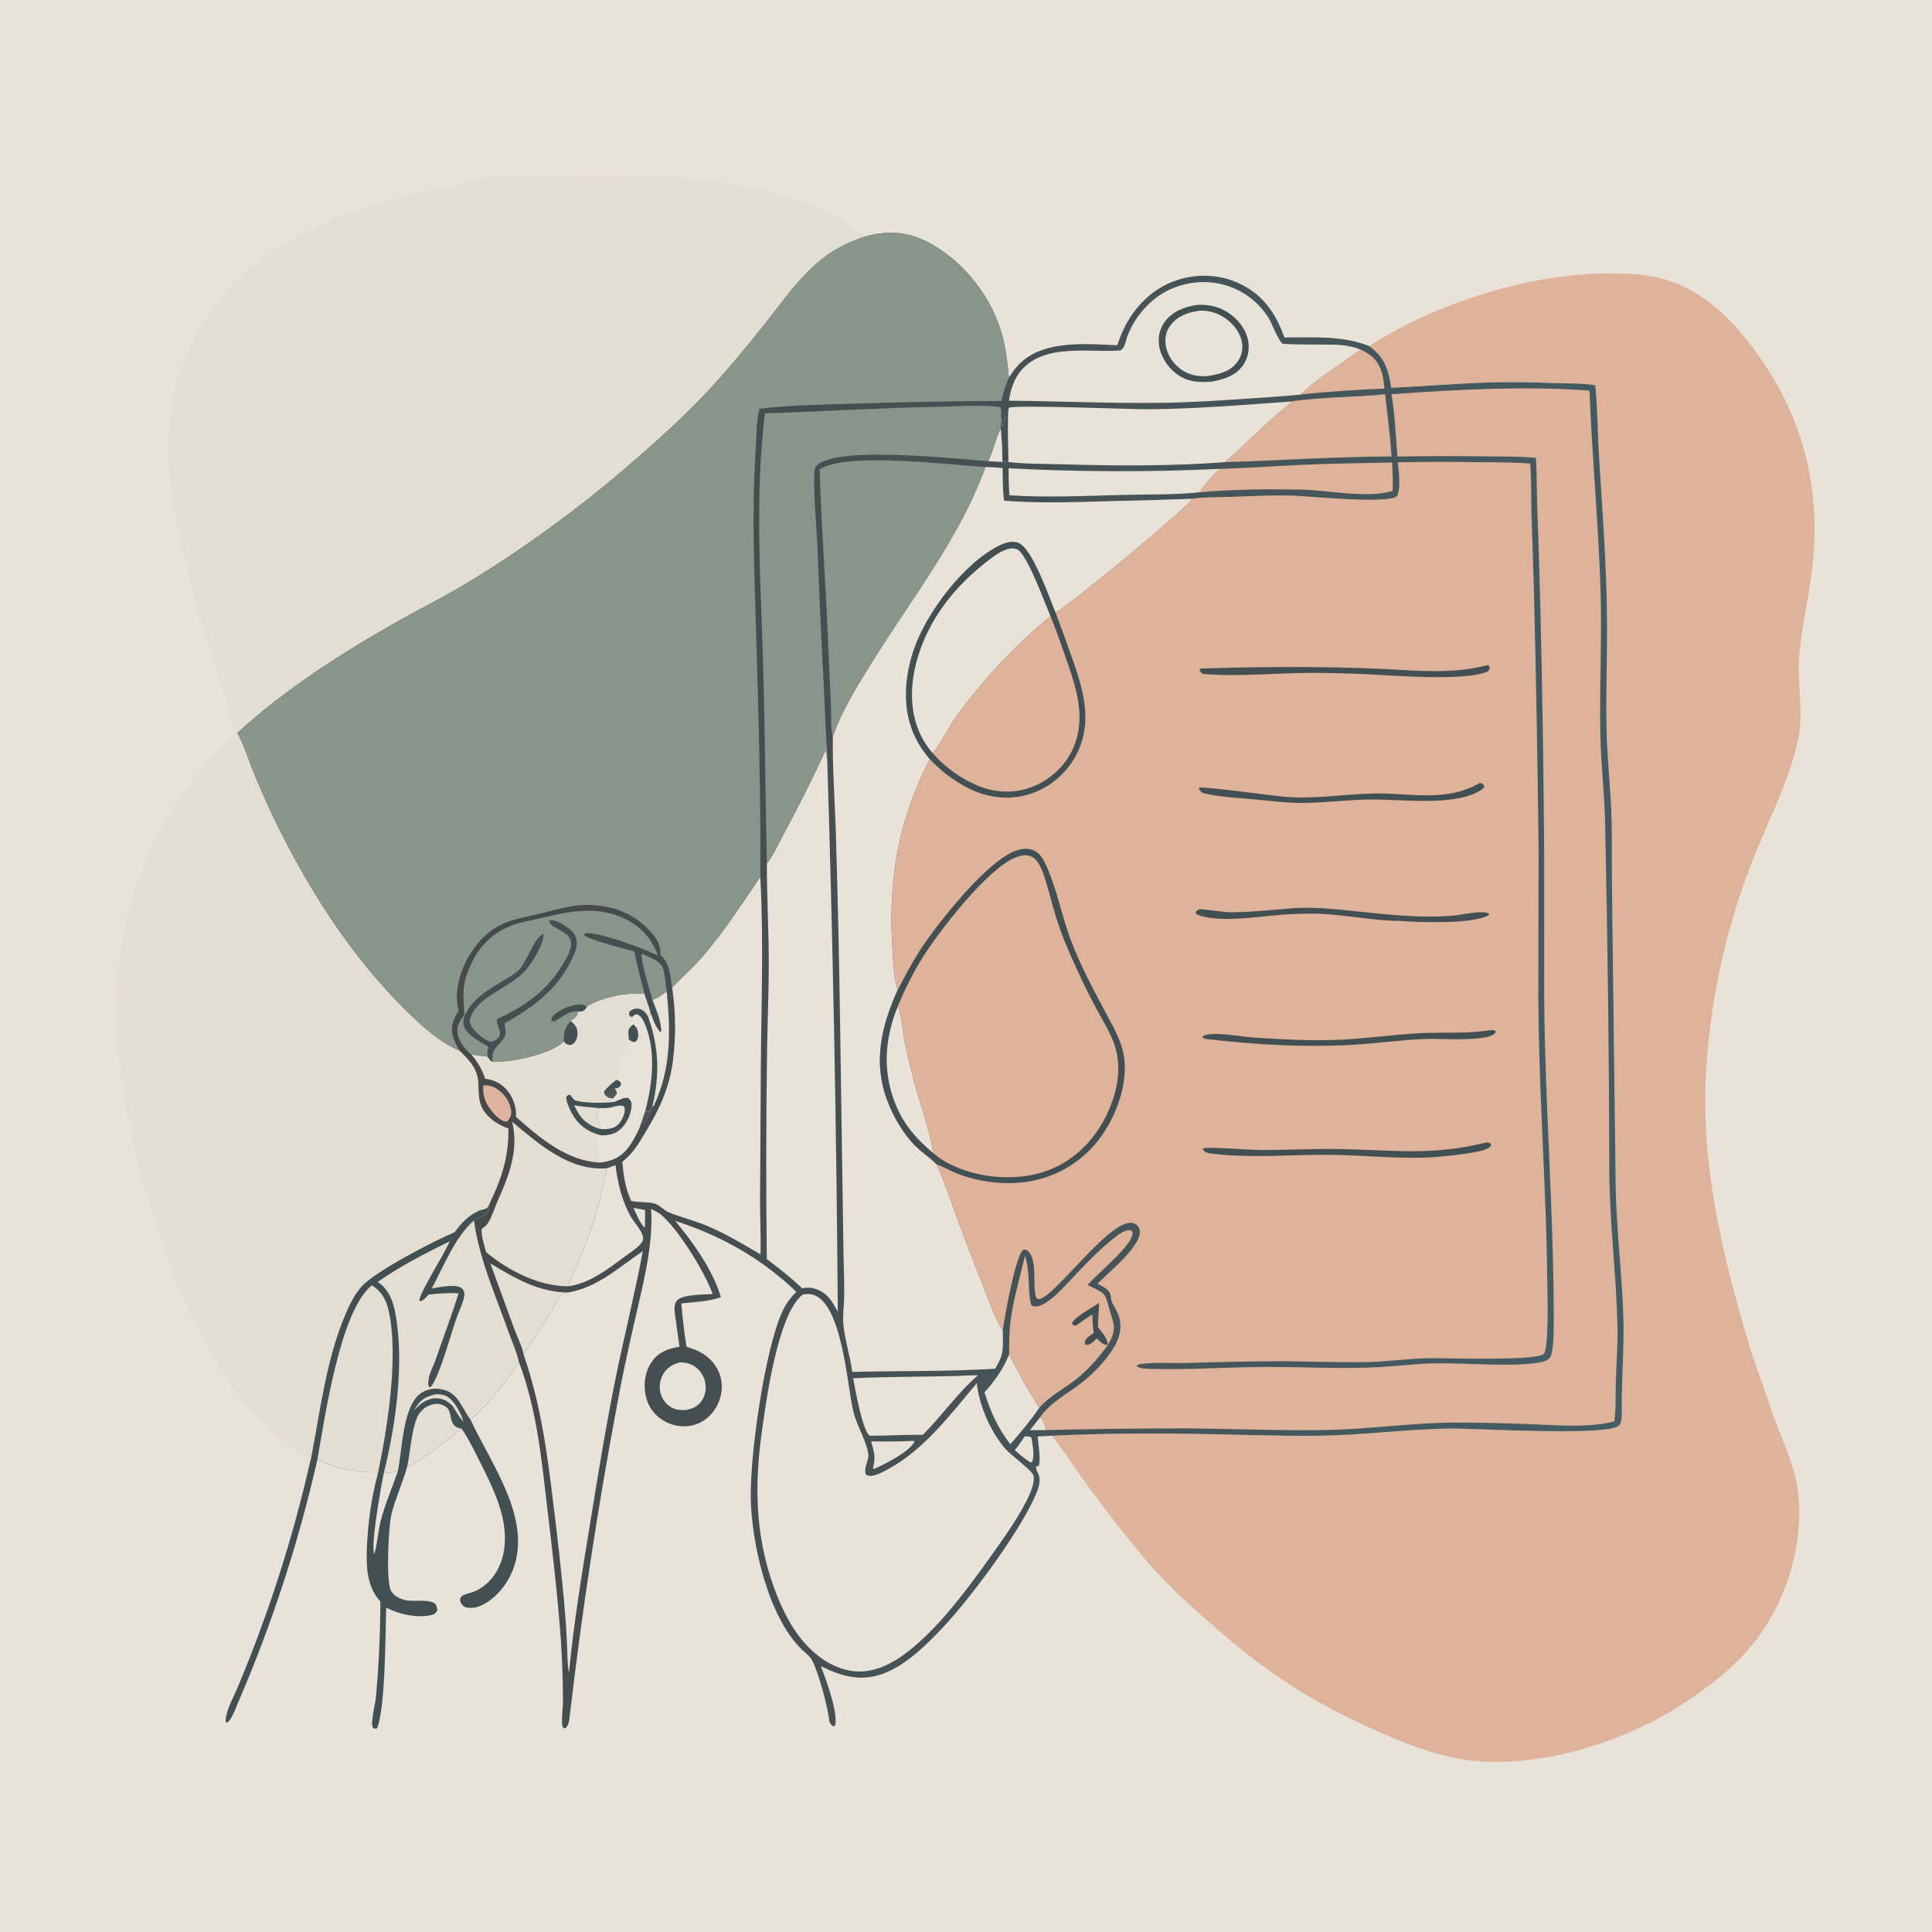 <?xml version="1.0" encoding="utf-8" ?>
<svg xmlns="http://www.w3.org/2000/svg" xmlns:xlink="http://www.w3.org/1999/xlink" width="1024" height="1024">
	<path fill="#E9E2D8" d="M0 0L1024 0L1024 1024L0 1024L0 0Z"/>
	<path fill="#424F53" d="M259.317 638.254C259.664 639.773 259.003 641.593 258.121 642.897C257.243 644.193 255.401 644.89 254.053 645.56C253.163 646.002 252.195 646.626 251.237 646.886C254.01 667.138 262.582 686.289 269.395 705.473C271.292 710.814 273.995 716.721 275.155 722.213L274.61 722.857C272.726 725.118 271.196 727.736 269.434 730.103C263.587 737.957 257.073 746.271 249.357 752.333C260.012 775.658 282.127 804.625 271.985 831.659C269.035 839.525 262.636 847.69 254.765 851.059C251.879 852.294 249.213 852.577 246.205 851.695C244.943 850.665 243.955 849.606 243.87 847.886C243.834 847.15 244.15 846.587 244.703 846.09C246.174 844.768 248.978 844.471 250.829 843.748C259.475 840.371 264.955 832.301 266.811 823.454C270.358 806.552 261.741 789.398 254.343 774.758C251.422 768.978 248.5 762.785 244.811 757.446C244.779 757.399 244.739 757.357 244.704 757.313C235.496 764.149 225.982 772.511 215.724 777.657C213.354 786.191 209.436 794.403 207.404 802.942C205.899 809.267 204.454 838.474 207.287 843.238C208.912 845.972 211.783 847.34 214.775 848.074C219.428 849.215 227.055 847.244 230.739 850.084C231.469 851.405 231.733 852.037 231.743 853.601C230.962 855.011 230.312 855.595 228.714 855.999C221.323 857.87 211.264 855.528 204.684 852.084C204.268 865.677 204.296 905.637 199.798 916.118C198.592 916.346 198.645 916.282 197.588 915.631C196.33 912.894 198.861 903.395 199.199 899.891C200.823 883.047 201.528 865.756 201.608 848.835C194.482 841.136 194.044 830.378 194.447 820.462C194.991 807.082 196.908 793.372 200.413 780.437C188.463 779.953 179.018 779.029 168.234 773.534Q164.469 790.142 159.937 806.558Q155.405 822.974 150.117 839.162Q144.829 855.35 138.796 871.275Q132.762 887.201 125.997 902.829C124.84 905.533 122.664 912.141 119.932 913.235C119.307 912.183 119.691 910.574 119.93 909.439C121.034 904.206 123.936 899.172 125.995 894.251C129.739 885.303 133.391 876.198 136.761 867.104Q145.363 844.118 152.374 820.597Q159.384 797.076 164.769 773.131C169.461 748.75 172.775 721.59 182.205 698.629C184.551 692.918 187.394 686.447 191.599 681.83C199.074 673.621 229.81 657.697 240.934 653.03C244.384 648.234 248.371 644.089 253.857 641.643C255.014 641.127 257.236 640.873 258.165 640.149C258.527 639.867 259.048 638.696 259.317 638.254Z"/>
	<path fill="#E4DDD2" d="M230.711 739.045C232.848 738.939 234.974 739.068 236.892 740.131C240.797 742.295 244.546 749.335 245.612 753.536C243.387 751.024 241.715 748.106 239.952 745.264C237.679 742.855 234.893 741.26 231.52 741.109C228.202 740.961 224.642 742.61 222.237 744.801L219.351 747.456C222.784 742.154 224.556 740.581 230.711 739.045Z"/>
	<path fill="#E9E2D8" d="M203.442 780.709Q207.113 780.304 210.8 780.085C207.748 788.791 204.028 797.362 201.734 806.299C200.43 811.379 199.794 819.625 198.365 823.658C196.307 819.142 202.023 787.453 203.442 780.709Z"/>
	<path fill="#E4DDD2" d="M215.724 777.657C217.552 769.36 217.903 759.825 220.796 751.912C221.957 748.736 224.559 746.115 227.685 744.853C229.885 743.964 232.424 743.718 234.639 744.689C239.648 746.884 237.998 750.327 239.858 754.147C240.836 756.155 242.075 756.497 244.094 757.129C244.296 757.192 244.5 757.251 244.704 757.313C235.496 764.149 225.982 772.511 215.724 777.657Z"/>
	<path fill="#E4DDD2" d="M168.234 773.534C172.198 751.262 180.182 694.82 197.088 681.235C202.389 684.595 204.67 688.783 206.035 694.871C211.364 718.638 205.422 756.387 200.413 780.437C188.463 779.953 179.018 779.029 168.234 773.534Z"/>
	<path fill="#E4DDD2" d="M251.237 646.886C254.01 667.138 262.582 686.289 269.395 705.473C271.292 710.814 273.995 716.721 275.155 722.213L274.61 722.857C272.726 725.118 271.196 727.736 269.434 730.103C263.587 737.957 257.073 746.271 249.357 752.333L248.967 751.812C244.271 745.418 242.621 737.603 233.483 736.233C229.64 735.657 225.762 736.364 222.644 738.757C213.282 745.942 213.221 768.958 210.8 780.085Q207.113 780.304 203.442 780.709C209.771 755.229 214.314 722.744 209.66 696.694C208.413 689.714 206.262 683.596 200.207 679.41C212.39 670.962 225.104 664.432 238.367 657.89C235.602 664.737 222.362 685.027 222.259 689.354L222.962 689.666C224.848 688.986 225.819 687.648 227.108 686.17C232.414 685.549 237.71 685.227 243.051 685.429C239.433 697.141 234.992 708.809 230.987 720.411C229.8 723.848 227.797 727.263 227.206 730.846C226.967 732.298 226.678 734.028 227.584 735.289L228.449 734.96C232.902 729.523 238.931 707.277 241.747 699.193C242.941 695.765 244.622 692.442 245.615 688.965C245.927 687.871 246.322 686.263 246.055 685.126C245.775 683.936 245.463 683.339 244.475 682.631C241.215 680.294 232.661 682.368 228.816 682.886C235.069 671.46 241.333 655.213 251.237 646.886Z"/>
	<path fill="#E4DDD2" d="M125.473 388.513C122.915 383.049 121.461 376.279 119.501 370.512Q107.239 334.727 98.409 297.944C95.43 285.458 92.512 273.004 90.894 260.251C86.446 225.192 92.276 190.042 114.47 161.617C144.267 123.455 190.095 108.489 235.74 99.268C243.966 97.606 252.159 95.277 260.499 94.3C276.292 92.449 293.118 93.54 309.072 93.529C346.835 93.505 379.911 93.222 416.547 104.32C425.802 107.123 435.249 110.341 443.693 115.091C448.946 118.047 453.668 121.652 458.385 125.374C449.65 128.355 442.567 131.766 435.31 137.562C423.532 146.97 414.939 159.647 405.632 171.352C396.415 182.944 386.884 194.554 376.864 205.46C362.397 221.205 346.098 235.625 329.874 249.518C305.293 270.568 274.156 293.121 246.579 309.565C234.856 316.555 222.721 322.619 210.849 329.298C181.886 345.591 150.209 365.903 125.828 388.482L126.224 389.222C129.243 394.952 131.228 401.266 133.601 407.293Q138.642 419.851 144.401 432.097C162.672 470.13 185.469 506.347 215.673 536.043C223.525 543.764 233.139 552.577 243.45 556.764C248.933 562.079 253.455 566.71 253.575 574.84C253.675 581.521 253.797 586.722 258.917 591.75C261.918 594.698 265.518 596.715 269.454 598.111C269.755 612.919 265.783 625.054 259.317 638.254C259.048 638.696 258.527 639.867 258.165 640.149C257.236 640.873 255.014 641.127 253.857 641.643C248.371 644.089 244.384 648.234 240.934 653.03C229.81 657.697 199.074 673.621 191.599 681.83C187.394 686.447 184.551 692.918 182.205 698.629C172.775 721.59 169.461 748.75 164.769 773.131C154.846 768.501 145.639 760.363 137.912 752.682C93.084 708.12 61.972 597.589 61.666 535.537Q61.649 533.25 61.683 530.964Q61.718 528.677 61.805 526.392Q61.892 524.107 62.032 521.824Q62.171 519.542 62.363 517.263Q62.555 514.984 62.799 512.711Q63.043 510.437 63.339 508.169Q63.635 505.902 63.983 503.642Q64.331 501.382 64.731 499.13Q65.131 496.878 65.582 494.637Q66.033 492.395 66.536 490.164Q67.039 487.933 67.593 485.714Q68.146 483.496 68.751 481.29Q69.355 479.085 70.01 476.894Q70.665 474.703 71.37 472.527Q72.075 470.352 72.829 468.193Q73.584 466.035 74.388 463.894Q75.192 461.753 76.045 459.631Q76.898 457.509 77.799 455.408Q78.701 453.306 79.65 451.226Q80.599 449.145 81.596 447.087Q82.593 445.029 83.636 442.994Q84.68 440.96 85.77 438.949Q86.86 436.939 87.996 434.955Q89.132 432.97 90.313 431.012Q91.495 429.054 92.72 427.123Q93.946 425.193 95.216 423.291Q96.486 421.389 97.799 419.517Q99.112 417.644 100.467 415.803Q101.823 413.961 103.22 412.151Q104.618 410.341 106.057 408.563Q107.495 406.786 108.974 405.042Q110.453 403.298 111.972 401.588C116.071 396.888 121.078 392.94 125.473 388.513Z"/>
	<path fill="#DFB29A" d="M725.708 183.439C760.557 160.668 810.4 145.174 852.074 144.903C860.5 144.849 868.99 145.083 877.263 146.818C903.852 152.395 922.48 173.312 936.617 195.195C958.221 228.637 965.313 265.248 960.088 304.56C958.18 318.915 954.809 333.128 953.649 347.57C952.459 362.385 956.128 377.826 952.946 392.368C948.399 413.146 938.18 433.002 930.275 452.689Q927.321 459.958 924.684 467.348Q922.048 474.738 919.734 482.236Q917.421 489.734 915.434 497.325Q913.448 504.915 911.793 512.585Q910.138 520.255 908.817 527.99Q907.496 535.724 906.511 543.508Q905.527 551.293 904.881 559.113Q904.235 566.933 903.929 574.773C902.68 613.453 909.966 650.944 920.033 688.079C923.497 700.858 927.103 713.873 931.593 726.335C934.758 735.121 937.627 744.024 940.849 752.785C945.911 766.552 952.067 778.72 953.302 793.695C955.738 823.258 944.575 854.927 924.443 876.709C914.335 887.646 901.936 896.73 889.4 904.682C856.631 925.469 806.956 940.013 768.616 931.261C754.475 928.033 741.107 922.57 727.92 916.623C690.644 899.812 668.969 884.663 638.595 857.77C627.344 847.809 616.615 837.954 606.937 826.417Q590.853 807.171 576.085 786.897C569.916 778.376 564.114 769.02 557.365 760.993C583.352 759.689 609.93 759.587 635.935 760.025C656.334 760.368 676.706 761.147 697.115 760.992C721.071 760.811 744.748 757.511 768.641 757.154C780.992 756.969 851.729 761.328 857.956 755.669C859.922 753.882 859.609 748.795 859.59 746.384C859.461 729.997 860.974 713.683 860.417 697.269C859.651 674.65 856.82 652.199 856.364 629.533L854.393 470.187C854.247 458.54 854.486 446.887 854.214 435.242C853.855 419.845 852.049 404.532 851.604 389.145C851.002 368.335 851.973 347.486 851.745 326.663C851.438 298.623 849.359 270.85 847.592 242.886C846.778 230.019 846.785 216.997 845.546 204.178C838.275 203.028 830.565 203.282 823.201 203.034Q806.846 202.328 790.48 202.675C772.758 203.188 755.115 204.764 737.412 205.532C735.869 195.853 733.96 189.457 725.708 183.439Z"/>
	<defs>
		<linearGradient id="gradient_0" gradientUnits="userSpaceOnUse" x1="246.788" y1="497.834" x2="881.827" y2="591.562">
			<stop offset="0" stop-color="#47494A"/>
			<stop offset="1" stop-color="#445D65"/>
		</linearGradient>
	</defs>
	<path fill="url(#gradient_0)" d="M458.385 125.374C471.233 121.865 482.176 122.783 493.863 129.453C511.933 139.765 526.094 158.336 531.401 178.395C533.293 185.548 534.011 192.819 534.757 200.158C536.564 197.182 538.7 194.325 541.276 191.973C554.153 180.214 575.933 182.274 592.111 182.997C593.124 180.262 594.131 177.503 595.36 174.857C600.818 163.117 610.471 153.191 622.784 148.839C634.132 144.828 646.332 145.217 657.219 150.421C669.65 156.364 676.253 166.229 680.762 178.85C695.874 178.96 711.451 177.669 725.708 183.439C733.96 189.457 735.869 195.853 737.412 205.532C755.115 204.764 772.758 203.188 790.48 202.675Q806.846 202.328 823.201 203.034C830.565 203.282 838.275 203.028 845.546 204.178C846.785 216.997 846.778 230.019 847.592 242.886C849.359 270.85 851.438 298.623 851.745 326.663C851.973 347.486 851.002 368.335 851.604 389.145C852.049 404.532 853.855 419.845 854.214 435.242C854.486 446.887 854.247 458.54 854.393 470.187L856.364 629.533C856.82 652.199 859.651 674.65 860.417 697.269C860.974 713.683 859.461 729.997 859.59 746.384C859.609 748.795 859.922 753.882 857.956 755.669C851.729 761.328 780.992 756.969 768.641 757.154C744.748 757.511 721.071 760.811 697.115 760.992C676.706 761.147 656.334 760.368 635.935 760.025C609.93 759.587 583.352 759.689 557.365 760.993L549.971 761.352C550.308 765.839 551.682 772.712 550.586 776.952L549.117 777.313C549.048 778.958 550.046 780.357 550.563 781.878C552.059 786.278 549.196 791.829 547.323 795.767C538.528 814.251 514.698 846.517 500.615 861.651C491.873 871.045 480.005 882.9 467.777 887.191C455.715 891.425 446.145 888.428 435.036 883.107C437.658 889.549 444.622 908.646 442.526 914.669L441.749 914.952C441.294 914.696 440.947 914.538 440.571 914.134C439.755 913.257 439.497 912.285 439.392 911.135C438.825 904.922 433.18 883.849 429.822 879.026C428.62 877.3 426.525 875.775 425.005 874.307C407.167 857.075 398.255 817.971 397.913 793.645C397.588 770.509 405.273 715.863 414.569 695.384C416.489 691.155 418.819 687.992 422.041 684.672C403.717 667.018 381.988 654.86 357.829 647.076C367.147 658.142 378.034 673.442 382.074 687.555C375.555 689.84 367.95 690.091 361.12 690.846Q362.096 702.346 363.817 713.758C366.258 714.559 368.84 715.422 371.107 716.639C376.219 719.385 380.219 723.916 381.819 729.542C383.399 735.097 382.421 740.989 379.548 745.949C376.846 750.612 372.487 754.187 367.198 755.434Q366.676 755.553 366.149 755.645Q365.622 755.737 365.091 755.802Q364.56 755.868 364.026 755.906Q363.492 755.944 362.957 755.955Q362.422 755.966 361.888 755.95Q361.353 755.934 360.819 755.89Q360.286 755.847 359.756 755.776Q359.225 755.706 358.699 755.609Q358.173 755.511 357.652 755.387Q357.132 755.263 356.618 755.113Q356.105 754.963 355.599 754.787Q355.094 754.61 354.598 754.409Q354.103 754.207 353.618 753.98Q353.133 753.754 352.661 753.503Q352.188 753.252 351.729 752.977Q351.27 752.703 350.825 752.405C346.175 749.358 343.24 744.868 342.177 739.424C340.978 733.281 341.932 726.629 345.661 721.489C349.389 716.35 354.233 714.839 360.159 713.773Q359.102 706.907 358.242 700.013C357.857 697.001 356.48 691.625 358.94 689.174C362.212 685.915 373.254 686.223 377.739 685.852C373.54 674.118 359.576 651.66 350.477 643.891C348.902 642.547 346.938 641.662 345.087 640.761C346.476 660.591 340.144 683.3 335.8 702.659C332.677 716.577 329.594 730.428 327.089 744.478Q311.687 826.416 301.999 909.223C301.701 911.706 301.62 914.438 299.54 916.069L298.529 915.825C298.305 915.46 298.156 915.278 298.084 914.807C297.474 910.845 298.401 905.471 298.396 901.356Q298.316 885.416 297.288 869.508C295.635 846.559 292.997 823.804 290.273 800.964C287.082 774.202 284.722 747.62 275.155 722.213C273.995 716.721 271.292 710.814 269.395 705.473C262.582 686.289 254.01 667.138 251.237 646.886C252.195 646.626 253.163 646.002 254.053 645.56C255.401 644.89 257.243 644.193 258.121 642.897C259.003 641.593 259.664 639.773 259.317 638.254C265.783 625.054 269.755 612.919 269.454 598.111C265.518 596.715 261.918 594.698 258.917 591.75C253.797 586.722 253.675 581.521 253.575 574.84C253.455 566.71 248.933 562.079 243.45 556.764C233.139 552.577 223.525 543.764 215.673 536.043C185.469 506.347 162.672 470.13 144.401 432.097Q138.642 419.851 133.601 407.293C131.228 401.266 129.243 394.952 126.224 389.222L125.828 388.482C150.209 365.903 181.886 345.591 210.849 329.298C222.721 322.619 234.856 316.555 246.579 309.565C274.156 293.121 305.293 270.568 329.874 249.518C346.098 235.625 362.397 221.205 376.864 205.46C386.884 194.554 396.415 182.944 405.632 171.352C414.939 159.647 423.532 146.97 435.31 137.562C442.567 131.766 449.65 128.355 458.385 125.374Z"/>
	<path fill="#525657" d="M342.153 588.116C342.658 588.976 342.728 588.926 343.53 589.401C344.852 588.525 345.21 587.176 345.906 585.77L346.337 586.505C345.229 589.533 344.017 593.18 341.327 595.182C340.265 595.973 339.805 597.299 338.73 598.165C339.973 594.848 341.059 591.484 342.153 588.116Z"/>
	<path fill="#E9E2D8" d="M551.412 751.02C553.073 753.203 553.87 755.273 554.351 757.962L545.884 758.037L551.412 751.02Z"/>
	<path fill="#E9E2D8" d="M335.762 640.212C337.806 640.523 339.834 640.942 341.865 641.328C342.002 644.452 341.884 647.58 341.814 650.705C339.147 648.594 337.282 643.324 335.762 640.212Z"/>
	<path fill="#E9E2D8" d="M543.107 761.314C544.35 761.351 545.67 761.186 546.681 762.011C547.233 765.854 548.534 771.127 547.016 774.853L546.11 775.108L544.198 773.799C541.956 772.21 539.906 770.407 537.822 768.619C539.772 766.417 541.419 763.73 543.107 761.314Z"/>
	<path fill="#DFB39D" d="M256.189 575.225C259.102 575.269 261.16 575.575 263.599 577.26C267.201 579.749 270.009 583.472 270.786 587.832C271.253 590.451 270.888 591.592 269.396 593.779C268.799 594.453 269.071 594.417 268.154 594.404C265.613 594.369 262.565 591.222 261.001 589.344C257.324 584.928 255.696 580.957 256.189 575.225Z"/>
	<path fill="#E9E2D8" d="M482.865 763.734L484.591 763.717L484.665 764.253C481.874 769.481 469.157 775.956 463.654 778.419L463.08 778.539L462.685 778.045C464.305 772.731 463.207 769.159 461.731 763.973C468.78 764.019 475.824 764.127 482.865 763.734Z"/>
	<path fill="#88958A" d="M340.492 505.554C344.206 507.421 350.151 509.161 351.493 513.489C352.653 517.228 352.681 521.662 353.37 525.563C350.88 527.377 348.76 529.087 345.78 530.011C343.571 522.298 341.02 514.277 339.838 506.337L340.492 505.554Z"/>
	<path fill="#E9E2D8" d="M345.78 530.011C348.76 529.087 350.88 527.377 353.37 525.563C355.513 546.909 355.786 566.654 346.337 586.505L345.906 585.77C349.657 569.468 349.198 554.855 343.569 539.124L344.872 536.855C346.25 540.381 347.489 544.379 350.194 547.128L350.331 546.133L349.281 546.163L350.361 546.279C350.337 541.032 347.615 534.892 345.78 530.011Z"/>
	<path fill="#DFB29A" d="M721.151 185.255C726.326 187.715 729.886 190.487 731.929 196.084C733.083 199.246 733.502 202.603 733.745 205.94C719.026 206.603 703.9 207.463 689.261 209.11C696.602 201.72 712.056 191.856 721.151 185.255Z"/>
	<path fill="#E9E2D8" d="M534.826 717.993C540.002 727.435 544.898 737.157 550.891 746.117C546.142 753.017 541.012 759.184 535.484 765.459C528.862 756.837 524.984 748.257 521.796 737.949C527.168 732.206 531.846 725.274 534.826 717.993Z"/>
	<path fill="#E4DDD2" d="M259.894 669.611C273.004 677.555 285.294 684.847 301.072 685.049C298.825 685.549 297.961 685.527 296.666 687.549C293.639 692.276 290.986 697.235 287.962 701.962C284.553 707.29 280.667 712.457 277.54 717.946C276.729 713.548 274.058 708.375 272.49 704.112L259.894 669.611Z"/>
	<path fill="#424F53" d="M360.372 718.769C363.01 718.699 366.313 719.646 368.676 720.775C372.449 722.579 375.441 725.81 376.709 729.821C378.09 734.191 377.653 739.201 375.426 743.217C373.655 746.413 370.621 749.112 367.087 750.119C366.899 750.173 366.708 750.219 366.52 750.274L364.888 750.755C360.656 750.893 356.964 750.645 353.306 748.244C349.609 745.817 347.239 741.868 346.457 737.55C345.691 733.317 346.6 728.78 349.13 725.276C351.936 721.389 355.73 719.501 360.372 718.769Z"/>
	<path fill="#E9E2D8" d="M360.207 722.107C362.895 722.035 365.505 722.572 367.806 723.999Q368.396 724.372 368.944 724.803Q369.492 725.235 369.991 725.722Q370.491 726.209 370.938 726.745Q371.384 727.281 371.772 727.861Q372.16 728.44 372.486 729.057Q372.811 729.674 373.071 730.322Q373.33 730.97 373.521 731.641Q373.711 732.312 373.831 732.999C374.432 736.3 373.78 739.777 371.839 742.531C369.56 745.765 366.905 746.675 363.166 747.381C360.783 747.329 358.544 747.339 356.373 746.241Q355.803 745.946 355.267 745.594Q354.731 745.241 354.234 744.835Q353.738 744.429 353.286 743.974Q352.834 743.518 352.432 743.019Q352.03 742.519 351.681 741.98Q351.333 741.441 351.042 740.87Q350.752 740.297 350.522 739.698Q350.292 739.099 350.126 738.48Q349.955 737.852 349.847 737.21Q349.738 736.568 349.694 735.919Q349.649 735.27 349.669 734.619Q349.688 733.969 349.772 733.323Q349.856 732.678 350.002 732.044Q350.149 731.409 350.358 730.793Q350.567 730.177 350.835 729.584Q351.103 728.991 351.429 728.427C353.454 724.914 356.398 723.161 360.207 722.107Z"/>
	<path fill="#E9E2D8" d="M321.594 619.226L326.236 617.556C327.303 626.739 329.631 636.343 334.133 644.522C335.905 647.739 340.072 651.953 340.782 655.435C341.1 656.993 340.647 657.985 339.645 659.162C337.4 661.798 334.049 663.866 331.267 665.921C322.388 672.479 312.265 680.462 300.956 681.77C304.308 673.662 308.056 665.659 311.147 657.451C315.852 644.952 318.999 632.302 321.594 619.226Z"/>
	<path fill="#DFB29A" d="M646.603 248.517C661.315 248.097 676.005 246.978 690.708 246.334C706.404 245.646 722.142 245.493 737.848 245.133C738.051 250.144 738.432 255.218 738.138 260.228C724.392 264.306 704.295 259.799 689.711 259.515C672.022 259.17 653.139 259.281 635.54 260.965C638.842 256.273 642.314 252.329 646.603 248.517Z"/>
	<path fill="#E9E2D8" d="M534.538 248.208Q590.563 251.133 646.603 248.517C642.314 252.329 638.842 256.273 635.54 260.965C621.909 262.32 607.787 262.004 594.081 262.336C574.425 262.813 554.674 263.856 535.04 262.491C534.654 257.722 534.578 252.989 534.538 248.208Z"/>
	<path fill="#E9E2D8" d="M507.695 729.281C511.238 728.98 514.839 729.001 518.396 728.915C507.59 738.138 499.251 750.383 489.126 760.471C479.901 760.433 470.65 760.917 461.417 760.992L460.729 760.865C456.931 757.198 453.361 736.744 452.179 730.52C470.694 729.572 489.183 729.831 507.695 729.281Z"/>
	<path fill="#DFB29A" d="M683.939 212.851C700.449 210.322 717.553 210.629 734.171 208.983C735.454 219.94 736.775 230.942 737.562 241.947C708.008 242.006 678.594 244.062 649.079 244.97C660.996 234.801 671.786 223.244 684.097 213.538L683.939 212.851Z"/>
	<path fill="#DFB29A" d="M543.287 665.516C546.288 675.207 544.452 683.964 546.553 691.566C547.169 692.128 547.18 692.314 548.063 692.418C550.625 692.721 553.414 691.138 555.424 689.726C560.359 686.258 564.519 681.422 568.659 677.079C575.639 669.756 582.78 662.114 590.803 655.915C593.181 654.079 596.138 651.678 599.294 652.064C599.843 652.596 600.23 652.711 600.273 653.537C600.592 659.702 581.577 675.16 576.976 680.451L576.477 681.03C578.318 681.964 580.171 682.883 582.002 683.836C583.613 684.675 584.883 685.465 585.843 687.05C586.622 688.335 589.206 698.078 589.904 700.405C591.342 705.199 589.503 708.768 587.226 712.876C582.087 719.738 576.496 726.446 569.614 731.641C563.364 736.358 556.103 740.192 550.891 746.117C544.898 737.157 540.002 727.435 534.826 717.993C534.917 711.919 534.868 705.798 535.648 699.765C537.126 688.35 540.68 676.761 543.287 665.516Z"/>
	<path fill="#424F53" d="M570.282 702.653C569.023 702.399 568.957 702.646 568.154 701.549C568.908 698.225 579.472 692.838 582.564 690.508C582.452 694.825 581.895 699.211 581.991 703.51C584.185 706.372 586.87 709.148 587.226 712.876C584.507 712.749 583.228 711.261 581.386 709.404C579.811 710.806 578.399 712.405 576.277 712.855L575.124 712.53C574.917 711.501 574.959 710.689 575.635 709.8C576.663 708.448 578.393 707.435 579.771 706.479C579.192 703.146 579.005 700.026 578.992 696.646C575.994 698.547 573.121 700.523 570.282 702.653Z"/>
	<path fill="#E4DDD2" d="M257.605 663.629C256.661 659.763 255.154 655.529 255.224 651.552C255.677 651.172 256.109 650.778 256.555 650.39C257.284 649.758 258.064 649.136 258.603 648.321C260.5 645.452 261.878 640.852 263.293 637.639C269.483 623.585 275.239 610.066 271.429 594.531C285.731 606.475 301.648 620.72 321.594 619.226C318.999 632.302 315.852 644.952 311.147 657.451C308.056 665.659 304.308 673.662 300.956 681.77C285.383 681.678 269.357 673.398 257.605 663.629Z"/>
	<path fill="#E9E2D8" d="M534.435 217.6L534.719 216.142C537.281 214.434 599.634 216.983 608.416 216.918C633.654 216.733 658.779 214.62 683.939 212.851L684.097 213.538C671.786 223.244 660.996 234.801 649.079 244.97C620.673 247.075 591.613 246.968 563.152 246.082C553.68 245.787 543.924 246.008 534.519 244.866L531.286 244.8C531.305 239.001 530.899 233.149 530.422 227.373L530.589 221.171C531.84 222.611 530.186 224.734 531.481 226.312C532.752 224.87 532.712 220.725 532.91 218.779L534.435 217.6Z"/>
	<path fill="#424F53" d="M530.589 221.171C531.84 222.611 530.186 224.734 531.481 226.312C532.752 224.87 532.712 220.725 532.91 218.779L534.435 217.6C533.905 226.777 534.384 235.706 534.519 244.866L531.286 244.8C531.305 239.001 530.899 233.149 530.422 227.373L530.589 221.171Z"/>
	<path fill="#E4DDD2" d="M311.015 533.679L311.306 533.175C320.41 528.24 331.328 526.173 341.615 526.535C342.449 530.005 344.197 533.473 344.872 536.855L343.569 539.124C349.198 554.855 349.657 569.468 345.906 585.77C345.21 587.176 344.852 588.525 343.53 589.401C342.728 588.926 342.658 588.976 342.153 588.116C341.059 591.484 339.973 594.848 338.73 598.165C335.267 605.216 331.929 612.093 323.954 614.853C321.898 615.565 319.862 615.898 317.712 616.169C300.412 615.317 285.793 602.969 273.449 591.888C273.858 587.111 272.088 582.076 269.141 578.322C265.988 574.305 262.121 572.445 257.161 571.768C255.372 566.707 253.461 563.226 249.998 559.119C252.901 558.952 255.533 559.975 258.375 559.982C259.147 561.068 259.754 561.949 260.896 562.689C263.884 562.529 266.9 562.678 269.871 562.293C277.955 561.247 292.793 557.802 298.779 552.006C298.55 547.257 299.279 544.795 302.358 541.135C303.167 540.576 304.036 540.02 304.768 539.364C306.001 538.258 306.106 537.674 306.2 536.064C306.786 536.066 307.704 536.141 308.299 536.002C309.818 535.647 310.144 534.839 311.015 533.679Z"/>
	<path fill="#424F53" d="M326.892 572.221C328.28 572.913 328.59 572.929 329.308 574.273C329.03 575.483 328.906 575.901 327.74 576.591C327.31 576.846 326.352 576.935 325.897 577.011C326.885 578.401 327.021 578.341 326.816 580.008C326.178 580.753 325.564 581.521 324.856 582.201C322.684 581.865 321.915 581.684 320.494 580.009C320.266 579.516 320.228 579.075 320.148 578.541C322.033 576.072 324.403 574.056 326.892 572.221Z"/>
	<path fill="#525657" d="M320.494 580.009C320.767 579.756 321.161 579.401 321.392 579.134C321.72 578.754 322.219 577.987 322.607 577.66C323.701 576.74 324.58 576.951 325.897 577.011C326.885 578.401 327.021 578.341 326.816 580.008C326.178 580.753 325.564 581.521 324.856 582.201C322.684 581.865 321.915 581.684 320.494 580.009Z"/>
	<path fill="#424F53" d="M302.358 541.135C304.277 542.621 305.684 544.01 306.009 546.524C306.252 548.407 305.849 550.762 304.679 552.299C303.977 553.222 303.291 553.577 302.212 553.908C300.405 553.658 300.011 553.388 298.779 552.006C298.55 547.257 299.279 544.795 302.358 541.135Z"/>
	<path fill="#424F53" d="M319.031 601.84C312.862 600.461 307.83 597.422 304.295 592.073C302.837 589.867 299.676 583.767 300.199 581.234C301.149 580.393 300.919 580.252 302.277 580.316C302.884 581.162 303.709 582.533 304.613 583.059C307.341 584.646 321.759 584.824 325.408 584.005C325.578 583.967 325.746 583.924 325.915 583.883C327.856 583.092 330.893 581.296 332.98 581.91C334.203 583.012 334.769 583.799 334.791 585.503C334.851 589.957 332.441 595.268 329.198 598.281C326.152 601.112 323.081 601.762 319.031 601.84Z"/>
	<path fill="#E4DDD2" d="M304.253 585.797C308.698 586.665 313.342 586.849 317.85 587.343C316.682 588.342 316.549 589.964 316.21 591.395C317.043 593.728 318.004 596.068 318.516 598.495C315.202 597.632 312.73 596.379 310.063 594.221C307.355 591.951 305.843 588.876 304.253 585.797Z"/>
	<path fill="#E9E2D8" d="M317.85 587.343C320.403 587.383 322.503 587.357 324.989 586.681C326.836 586.178 328.255 585.802 330.165 586.085C330.918 586.828 331.144 586.962 331.16 588.093C331.198 590.696 329.343 594.523 327.396 596.246C324.874 598.478 321.698 598.499 318.516 598.495C318.004 596.068 317.043 593.728 316.21 591.395C316.549 589.964 316.682 588.342 317.85 587.343Z"/>
	<path fill="#E9E2D8" d="M335.078 539.03L333.764 538.601C333.245 537.329 333.32 537.345 333.762 536.029C335.079 534.957 336.683 534.368 338.409 534.627C340.221 534.899 341.94 536.279 342.895 537.802C343.297 538.442 343.304 538.511 343.569 539.124C349.198 554.855 349.657 569.468 345.906 585.77C345.21 587.176 344.852 588.525 343.53 589.401C342.728 588.926 342.658 588.976 342.153 588.116C341.059 591.484 339.973 594.848 338.73 598.165C335.267 605.216 331.929 612.093 323.954 614.853C321.898 615.565 319.862 615.898 317.712 616.169C317.581 612.109 315.881 605.96 317.445 602.209L319.031 601.84C323.081 601.762 326.152 601.112 329.198 598.281C332.441 595.268 334.851 589.957 334.791 585.503C334.769 583.799 334.203 583.012 332.98 581.91C330.893 581.296 327.856 583.092 325.915 583.883L324.962 583.217L324.856 582.201C325.564 581.521 326.178 580.753 326.816 580.008C327.021 578.341 326.885 578.401 325.897 577.011C326.352 576.935 327.31 576.846 327.74 576.591C328.906 575.901 329.03 575.483 329.308 574.273C328.59 572.929 328.28 572.913 326.892 572.221C325.248 566.841 331.447 558.803 332.398 553.332C332.565 552.374 332.771 551.712 333.24 550.837C333.196 549.413 332.921 547.652 333.119 546.258C333.337 544.732 334.519 543.887 335.608 542.936C335.186 541.812 335.525 540.356 335.078 539.03Z"/>
	<path fill="#424F53" d="M335.608 542.936C337.394 544.422 337.974 545.232 338.193 547.635C338.321 549.038 338.295 550.491 337.386 551.654C336.941 552.223 336.455 552.18 335.793 552.343C334.686 551.965 334.091 551.642 333.24 550.837C333.196 549.413 332.921 547.652 333.119 546.258C333.337 544.732 334.519 543.887 335.608 542.936Z"/>
	<path fill="#424F53" d="M335.078 539.03L333.764 538.601C333.245 537.329 333.32 537.345 333.762 536.029C335.079 534.957 336.683 534.368 338.409 534.627C340.221 534.899 341.94 536.279 342.895 537.802C343.297 538.442 343.304 538.511 343.569 539.124C349.198 554.855 349.657 569.468 345.906 585.77C345.21 587.176 344.852 588.525 343.53 589.401C342.728 588.926 342.658 588.976 342.153 588.116C345.926 574.182 347.636 557.129 342.063 543.415C341.164 541.202 340.074 538.6 337.729 537.624C336.168 537.761 336.199 537.901 335.078 539.03Z"/>
	<path fill="#E9E2D8" d="M340.684 663.162C336.523 685.702 330.869 707.953 326.303 730.423C321.057 756.24 316.861 782.359 312.627 808.36C308.385 834.416 304.035 860.479 301.566 886.773C300.607 881.355 300.716 875.574 300.466 870.072C300.159 863.323 299.657 856.632 299.06 849.903Q296.746 824.53 293.538 799.255C290.223 771.332 286.754 744.638 277.54 717.946C280.667 712.457 284.553 707.29 287.962 701.962C290.986 697.235 293.639 692.276 296.666 687.549C297.961 685.527 298.825 685.549 301.072 685.049C316.945 682.313 327.737 671.842 340.684 663.162Z"/>
	<path fill="#88958A" d="M246.089 537.936C245.649 527.533 244.568 522.757 248.867 512.735C253.301 502.4 260.29 494.8 270.873 490.678C275.894 488.722 281.087 487.938 286.293 486.706C301.144 483.191 315.554 479.934 330.183 486.497C339.225 490.553 345.307 497.209 348.774 506.446L342.535 503.733C341.883 504.546 341.463 505.13 340.492 505.554L339.838 506.337C341.02 514.277 343.571 522.298 345.78 530.011C347.615 534.892 350.337 541.032 350.361 546.279L349.281 546.163L350.331 546.133L350.194 547.128C347.489 544.379 346.25 540.381 344.872 536.855C344.197 533.473 342.449 530.005 341.615 526.535C331.328 526.173 320.41 528.24 311.306 533.175L311.015 533.679C310.144 534.839 309.818 535.647 308.299 536.002C307.704 536.141 306.786 536.066 306.2 536.064C306.106 537.674 306.001 538.258 304.768 539.364C304.036 540.02 303.167 540.576 302.358 541.135C299.279 544.795 298.55 547.257 298.779 552.006C292.793 557.802 277.955 561.247 269.871 562.293C266.9 562.678 263.884 562.529 260.896 562.689C259.754 561.949 259.147 561.068 258.375 559.982C255.533 559.975 252.901 558.952 249.998 559.119C249.87 559.03 249.733 558.954 249.614 558.853C246.485 556.19 243.104 551.975 242.547 547.819C241.964 543.467 243.606 541.226 246.089 537.936Z"/>
	<path fill="#424F53" d="M306.2 536.064C299.576 535.71 296.272 541.262 292.953 541.422L292.241 540.606C292.355 539.688 292.261 539.557 292.883 538.785C295.627 535.382 302.576 532.594 306.813 532.385C308.671 532.293 309.685 532.421 311.015 533.679C310.144 534.839 309.818 535.647 308.299 536.002C307.704 536.141 306.786 536.066 306.2 536.064Z"/>
	<path fill="#424F53" d="M336.21 504.324C331.724 502.968 311.529 498.105 309.507 495.458L310.062 494.659C316.756 493.865 335.852 500.99 342.535 503.733C341.883 504.546 341.463 505.13 340.492 505.554L339.838 506.337C341.02 514.277 343.571 522.298 345.78 530.011C347.615 534.892 350.337 541.032 350.361 546.279L349.281 546.163L350.331 546.133L350.194 547.128C347.489 544.379 346.25 540.381 344.872 536.855C344.197 533.473 342.449 530.005 341.615 526.535Q338.56 515.515 336.21 504.324Z"/>
	<path fill="#424F53" d="M258.813 554.759C254.7 552.234 247.098 548.485 245.796 543.6C244.985 540.553 246.375 537.725 247.976 535.208C253.919 525.861 264.738 521.659 273.518 515.455C279.175 511.458 282.458 497.304 288.039 494.924C288.521 499.936 282.282 509.809 279.107 513.656C270.422 524.179 251.845 527.802 248.912 541.038C249.589 545.083 253.416 548.333 256.654 550.573C257.98 551.49 259.031 552.075 260.679 552.11C262.296 551.501 264.026 550.89 264.713 549.121C265.976 545.865 262.627 542.885 263.538 540.108C277.271 533.766 288.398 526.325 296.833 513.439C298.726 510.548 300.748 507.396 301.954 504.143C302.762 501.963 303.103 499.559 302.065 497.392C300.019 493.117 291.528 491.818 291.105 488.202C291.903 487.702 292.104 487.543 293.094 487.751C296.666 488.501 302.637 492.234 304.523 495.273C306.025 497.693 305.945 500.536 305.206 503.194C304.271 506.551 302.532 509.73 300.8 512.731C292.847 526.513 280.903 534.693 267.365 542.464C267.85 544.992 268.636 547.974 267.052 550.294C264.257 554.386 261.022 555.271 260.962 560.739C260.955 561.388 260.917 562.041 260.896 562.689C259.754 561.949 259.147 561.068 258.375 559.982C258.256 558.123 258.426 556.579 258.813 554.759Z"/>
	<path fill="#88958A" d="M434.379 248.804C448.813 239.288 502.978 246.497 522.374 247.5C508.945 284.648 483.842 316.493 463.105 349.643C455.1 362.44 446.372 376.312 441.417 390.595C440.128 385.667 440.661 378.89 440.432 373.697Q439.511 355.668 438.785 337.63C437.546 308.021 435.314 278.417 434.379 248.804Z"/>
	<path fill="#E9E2D8" d="M534.76 212.364C535.696 206.372 537.324 200.882 541.372 196.199C553.738 181.891 577.161 186.953 593.696 185.768C596.348 184.402 596.494 181.075 597.413 178.515C601.165 168.067 609.863 158.101 619.979 153.473C638.814 144.856 660.737 150.575 672.136 168.106C674.009 170.985 677.565 180.677 679.758 182.097C680.947 182.866 706.073 182.429 710.341 182.832C714.141 183.191 717.577 183.918 721.151 185.255C712.056 191.856 696.602 201.72 689.261 209.11C681.028 210.078 672.657 210.466 664.386 211.055C648.127 212.212 631.752 213.312 615.452 213.517C588.567 213.856 561.651 212.636 534.76 212.364Z"/>
	<path fill="#424F53" d="M634.285 161.631C640.209 161.199 645.795 162.395 650.824 165.63C655.987 168.951 660.353 174.344 661.519 180.476C662.408 185.153 661.456 190.133 658.582 193.972C654.525 199.389 648.238 201.248 641.893 202.312C635.781 202.705 630.305 202.51 624.945 199.106C619.726 195.792 615.686 190.047 614.483 183.968C613.562 179.317 614.445 174.583 617.232 170.71C621.306 165.049 627.647 162.651 634.285 161.631Z"/>
	<path fill="#E9E2D8" d="M635.752 164.668C640.129 164.525 644.123 165.473 647.915 167.709C652.682 170.52 656.911 175.285 658.134 180.789Q658.294 181.477 658.381 182.179Q658.468 182.88 658.48 183.587Q658.493 184.293 658.431 184.997Q658.369 185.701 658.234 186.395Q658.099 187.089 657.891 187.764Q657.683 188.44 657.406 189.09Q657.129 189.74 656.784 190.357Q656.44 190.974 656.033 191.552C652.326 196.823 646.513 198.219 640.556 199.275C635.315 199.77 630.525 198.936 626.113 195.877C621.754 192.853 618.585 188.048 617.821 182.767C617.261 178.899 618.188 175.187 620.607 172.101C624.352 167.322 629.982 165.488 635.752 164.668Z"/>
	<path fill="#E9E2D8" d="M356.237 523.371C361.653 517.835 367.524 512.645 372.578 506.771C383.744 493.794 393.318 478.933 402.975 464.807C404.837 498.631 403.475 532.37 403.257 566.202L402.84 635.876C402.826 645.527 403.334 655.235 403.115 664.873C393.589 659.301 384.357 653.672 374.104 649.454C367.723 646.829 360.979 645.217 354.61 642.655C351.799 641.524 349.666 638.627 346.768 637.858C343.339 636.948 338.6 637.413 334.511 636.535C331.397 629.517 330.513 623.383 329.848 615.763C335.381 611.528 338.322 606.39 341.865 600.519C349.559 587.769 354.69 577.017 356.685 562.072Q357.293 557.255 357.569 552.408Q357.846 547.561 357.789 542.706Q357.733 537.851 357.345 533.012Q356.956 528.172 356.237 523.371Z"/>
	<path fill="#E9E2D8" d="M437.741 397.453C437.94 399.335 438.202 401.204 438.464 403.077Q443.018 549.131 444.046 695.253C441.005 689.563 438.182 684.775 431.545 682.923C429.362 682.314 427.366 682.48 425.154 682.802C419.192 677.211 412.994 672.206 406.422 667.364Q405.755 611.45 406.58 555.539C406.797 541.462 407.372 527.391 407.463 513.312C407.584 494.756 406.424 476.237 406.452 457.688C409.694 453.639 412.144 448.102 414.615 443.545Q426.836 420.829 437.741 397.453Z"/>
	<path fill="#88958A" d="M405.418 219.064C435.691 218.113 465.891 216.208 496.196 215.652C507.173 215.45 519.28 214.401 530.13 215.733C530.922 216.863 530.565 219.723 530.589 221.171L530.422 227.373C530.899 233.149 531.305 239.001 531.286 244.8L523.954 244.45C507.058 243.224 444.643 236.297 433.319 246.36C431.49 247.985 431.591 249.939 431.552 252.186C431.328 264.894 432.71 278.009 433.288 290.728Q434.734 327.966 436.687 365.181L437.935 391.623C438.11 395.369 438.729 399.358 438.464 403.077C438.202 401.204 437.94 399.335 437.741 397.453Q426.836 420.829 414.615 443.545C412.144 448.102 409.694 453.639 406.452 457.688C405.629 421.676 405.493 385.654 404.395 349.648C403.069 306.164 400.113 262.433 405.418 219.064Z"/>
	<path fill="#E9E2D8" d="M523.954 244.45C526.641 238.966 527.619 232.691 530.422 227.373C530.899 233.149 531.305 239.001 531.286 244.8L523.954 244.45Z"/>
	<path fill="#E9E2D8" d="M425.556 686.068C427.2 685.889 428.908 685.7 430.529 686.117C446.462 690.215 448.937 734.563 452.36 748.396C454.213 755.881 458.921 762.941 460.185 770.386C460.815 774.099 457.234 778.312 459.171 781.758C460.129 782.135 460.894 782.349 461.92 782.23C464.93 781.882 467.983 780.163 470.617 778.742C489.806 768.389 503.93 749.505 517.714 733.118C519.115 745.246 524.832 758.452 532.73 767.771C535.585 771.141 547.185 779.434 547.791 782.142C550.047 792.222 526.705 822.365 520.671 831.113C509.336 846.645 496.848 862.95 481.725 874.986C473.322 881.674 462.877 887.194 451.799 885.684C440.255 884.111 430.458 876.34 423.594 867.313C417.694 859.555 413.578 850.634 410.261 841.51C400.489 814.629 399.772 787.989 403.643 759.971C405.944 743.316 412.069 696.289 425.556 686.068Z"/>
	<path fill="#E9E2D8" d="M522.374 247.5C525.388 247.624 528.408 247.695 531.403 248.07C531.477 253.84 531.408 259.629 532.196 265.356C550.581 266.853 568.67 266.173 587.085 265.638Q609.511 265.209 631.925 264.347C629.716 268.81 565.992 321.747 559.464 324.545Q564.001 336.567 568.257 348.692C574.011 365.163 579.127 381.521 571.381 398.342Q570.934 399.295 570.441 400.226Q569.948 401.156 569.41 402.061Q568.871 402.966 568.29 403.843Q567.708 404.721 567.083 405.569Q566.459 406.417 565.794 407.233Q565.129 408.049 564.425 408.832Q563.72 409.615 562.979 410.362Q562.237 411.109 561.459 411.819Q560.682 412.529 559.87 413.2Q559.059 413.871 558.215 414.501Q557.372 415.131 556.499 415.72Q555.625 416.308 554.724 416.852Q553.823 417.397 552.896 417.897Q551.97 418.397 551.02 418.851Q550.07 419.304 549.098 419.711Q548.127 420.118 547.137 420.476C536.363 424.356 524.307 423.186 514.103 418.249Q511.113 416.77 508.269 415.028Q505.424 413.287 502.746 411.298Q500.069 409.308 497.581 407.087Q495.093 404.866 492.814 402.43C476.427 433.734 470.762 465.765 472.906 500.918C473.372 508.554 473.433 516.947 475.674 524.299C475.715 524.432 475.763 524.562 475.808 524.693C467.227 543.601 462.665 562.792 470.173 583.018C473.436 591.807 479.03 601.506 485.846 608.016C489.214 611.234 493.241 613.799 496.481 617.142C500.956 627.425 504.495 638.01 508.351 648.531Q515.316 667.231 522.728 685.759C524.969 691.291 528.094 700.549 531.529 705.238C531.45 714.317 532.53 717.259 527.404 725.464C502.25 727.011 476.9 726.497 451.702 727.139C450.599 718.792 447.841 710.439 447.026 702.165C446.549 697.331 447.356 692.238 447.44 687.368C447.564 680.155 447.246 672.887 447.088 665.672L445.311 545.591Q444.586 494.053 443.043 442.534C442.559 425.276 441.176 407.829 441.417 390.595C446.372 376.312 455.1 362.44 463.105 349.643C483.842 316.493 508.945 284.648 522.374 247.5Z"/>
	<path fill="#424F53" d="M492.814 402.43C489.924 398.98 487.404 395.419 485.378 391.386C478.053 376.801 479.137 359.743 484.212 344.61C490.823 324.894 511.053 297.936 530.249 288.871C533.129 287.511 536.766 286.438 539.862 287.758C547.445 290.992 556.027 316.694 559.464 324.545Q564.001 336.567 568.257 348.692C574.011 365.163 579.127 381.521 571.381 398.342Q570.934 399.295 570.441 400.226Q569.948 401.156 569.41 402.061Q568.871 402.966 568.29 403.843Q567.708 404.721 567.083 405.569Q566.459 406.417 565.794 407.233Q565.129 408.049 564.425 408.832Q563.72 409.615 562.979 410.362Q562.237 411.109 561.459 411.819Q560.682 412.529 559.87 413.2Q559.059 413.871 558.215 414.501Q557.372 415.131 556.499 415.72Q555.625 416.308 554.724 416.852Q553.823 417.397 552.896 417.897Q551.97 418.397 551.02 418.851Q550.07 419.304 549.098 419.711Q548.127 420.118 547.137 420.476C536.363 424.356 524.307 423.186 514.103 418.249Q511.113 416.77 508.269 415.028Q505.424 413.287 502.746 411.298Q500.069 409.308 497.581 407.087Q495.093 404.866 492.814 402.43Z"/>
	<path fill="#E9E2D8" d="M494.405 399.233Q492.459 397.044 490.839 394.604Q489.219 392.164 487.956 389.521C481.185 375.504 482.609 359.083 487.626 344.723C493.974 326.555 505.931 311.409 520.828 299.432C524.251 296.679 527.874 293.685 531.905 291.851C534.088 290.858 536.964 290.105 539.247 291.239C544.469 293.834 553.903 319.883 556.8 326.638C538.979 340.963 520.458 360.986 507.066 379.449C502.52 385.716 499.209 393.28 494.405 399.233Z"/>
	<path fill="#DFB29A" d="M556.8 326.638C559.707 333.659 562.178 340.857 564.68 348.03C570.068 363.479 575.792 379.47 569.245 395.546C565.309 405.212 557.241 412.962 547.596 416.865C537.98 420.756 527.415 420.342 517.927 416.3C509.273 412.615 500.512 406.416 494.405 399.233C499.209 393.28 502.52 385.716 507.066 379.449C520.458 360.986 538.979 340.963 556.8 326.638Z"/>
	<path fill="#88958A" d="M458.385 125.374C471.233 121.865 482.176 122.783 493.863 129.453C511.933 139.765 526.094 158.336 531.401 178.395C533.293 185.548 534.011 192.819 534.757 200.158C533.075 204.274 531.581 208.138 530.786 212.537Q492.059 212.615 453.355 213.93C436.988 214.433 418.595 214.666 402.46 216.659C400.839 223.613 400.957 231.628 400.503 238.776C398.477 270.696 399.758 302.28 400.712 334.188C402.012 377.67 403.285 421.305 402.975 464.807C393.318 478.933 383.744 493.794 372.578 506.771C367.524 512.645 361.653 517.835 356.237 523.371C355.294 517.792 354.915 509.874 350.02 506.249L350.028 505.559C350.057 499.341 346.771 495.654 342.515 491.459C334.1 483.166 322.417 479.497 310.759 479.645C302.341 479.752 294.974 482.083 286.9 484.063C274.42 487.124 265.062 487.664 255.49 497.493C247.901 505.287 241.96 517.721 242.163 528.748C242.207 531.118 242.548 533.492 243.052 535.805C240.361 540.067 238.719 543.676 239.947 548.83C240.604 551.588 242.175 554.249 243.45 556.764C233.139 552.577 223.525 543.764 215.673 536.043C185.469 506.347 162.672 470.13 144.401 432.097Q138.642 419.851 133.601 407.293C131.228 401.266 129.243 394.952 126.224 389.222L125.828 388.482C150.209 365.903 181.886 345.591 210.849 329.298C222.721 322.619 234.856 316.555 246.579 309.565C274.156 293.121 305.293 270.568 329.874 249.518C346.098 235.625 362.397 221.205 376.864 205.46C386.884 194.554 396.415 182.944 405.632 171.352C414.939 159.647 423.532 146.97 435.31 137.562C442.567 131.766 449.65 128.355 458.385 125.374Z"/>
	<path fill="#DFB29A" d="M737.509 208.912C772.484 206.505 807.413 204.467 842.463 207.021C843.847 242.018 847.141 276.851 848.3 311.86C849.152 337.622 847.711 363.403 848.22 389.155C848.529 404.752 850.386 420.245 850.739 435.853Q852.778 529.121 852.99 622.411C853.273 649.386 856.677 676.084 857.304 702.992C857.521 712.289 856.78 721.714 856.468 731.018C856.223 738.316 856.586 746.155 855.647 753.358C841.487 756.995 825.595 755.337 811.114 754.842C797.23 754.366 783.28 753.867 769.386 754.01C747.085 754.239 724.95 757.589 702.597 757.945C678.176 758.334 653.733 757.307 629.314 757.073Q591.827 757.08 554.351 757.962C553.87 755.273 553.073 753.203 551.412 751.02C556.525 743.592 565.046 739.104 572.107 733.785C578.682 728.833 584.768 722.669 589.343 715.809C593.537 709.519 595.442 702.809 592.225 695.569C591.315 693.52 589.764 691.554 589.144 689.402C588.807 688.231 588.762 686.976 588.427 685.812C587.667 683.173 583.931 681.609 581.671 680.415C588.173 673.928 595.577 668.093 600.937 660.567C602.614 658.211 604.779 654.682 603.936 651.637C603.596 650.41 602.747 649.239 601.605 648.643C590.585 642.897 561.14 685.037 551.529 688.348C550.435 688.724 550.293 688.587 549.341 688.076C547.314 683.848 549.165 673.26 547.212 667.187C546.643 665.416 545.639 663.219 543.825 662.448C543.053 662.12 542.744 662.441 542.015 662.708C538.026 666.997 532.296 698.548 531.529 705.238C528.094 700.549 524.969 691.291 522.728 685.759Q515.316 667.231 508.351 648.531C504.495 638.01 500.956 627.425 496.481 617.142C493.241 613.799 489.214 611.234 485.846 608.016C479.03 601.506 473.436 591.807 470.173 583.018C462.665 562.792 467.227 543.601 475.808 524.693C475.763 524.562 475.715 524.432 475.674 524.299C473.433 516.947 473.372 508.554 472.906 500.918C470.762 465.765 476.427 433.734 492.814 402.43Q495.093 404.866 497.581 407.087Q500.069 409.308 502.746 411.298Q505.424 413.287 508.269 415.028Q511.113 416.77 514.103 418.249C524.307 423.186 536.363 424.356 547.137 420.476Q548.127 420.118 549.098 419.711Q550.07 419.304 551.02 418.851Q551.97 418.397 552.896 417.897Q553.823 417.397 554.724 416.852Q555.625 416.308 556.499 415.72Q557.372 415.131 558.215 414.501Q559.059 413.871 559.87 413.2Q560.682 412.529 561.459 411.819Q562.237 411.109 562.979 410.362Q563.72 409.615 564.425 408.832Q565.129 408.049 565.794 407.233Q566.459 406.417 567.083 405.569Q567.708 404.721 568.29 403.843Q568.871 402.966 569.41 402.061Q569.948 401.156 570.441 400.226Q570.934 399.295 571.381 398.342C579.127 381.521 574.011 365.163 568.257 348.692Q564.001 336.567 559.464 324.545C565.992 321.747 629.716 268.81 631.925 264.347L632.885 264.214C639.145 263.394 645.917 263.557 652.247 263.339C662.419 262.988 672.671 262.463 682.848 262.577C691.776 262.678 736.006 267.48 740.568 262.85C742.619 257.936 741.234 250.273 740.906 245.019Q761.267 244.642 781.63 244.935C791.425 245.021 801.331 244.94 811.098 245.693C811.669 254.356 811.502 263.069 811.71 271.748L813.021 313.464Q814.718 381.168 815.475 448.89L815.342 529.68C815.609 568.032 817.868 606.362 819.309 644.68C819.86 659.34 819.966 674.082 820.266 688.756C820.356 693.126 820.57 715.562 818.162 717.662C813.797 721.47 765.073 719.718 756.858 719.882C746.028 720.097 735.255 721.722 724.407 721.933C709.221 722.228 694.071 721.544 678.892 721.478Q654.335 721.572 629.792 722.42C621.662 722.666 613.092 721.912 605.04 722.909C603.876 723.053 603.248 723.171 602.395 724.019C604.181 725.602 608.296 725.491 610.69 725.553C630.661 726.071 650.807 724.592 670.804 724.504C691.35 724.413 711.916 725.767 732.443 724.522C741.671 723.962 750.921 722.793 760.158 722.591C776.302 722.238 801.582 724.745 816.463 722.048C818.235 721.727 820.289 721.091 821.462 719.62C823.932 716.522 823.537 699.296 823.516 694.543C823.271 639.185 818.845 583.948 818.444 528.608L818.454 453.25Q818.013 388.309 816.448 323.385Q815.788 295.027 814.701 266.682C814.423 258.681 814.614 250.6 814.04 242.62C805.099 241.893 796.144 241.987 787.181 241.889Q763.903 241.587 740.627 241.971C739.815 231.112 739.315 219.647 737.509 208.912Z"/>
	<path fill="#424F53" d="M784.329 414.975C785.522 415.204 785.685 415.415 786.599 416.244L786.618 417.305C786.16 417.816 786.092 417.939 785.446 418.39C772.005 427.778 742.242 423.512 726.28 423.732C714.871 423.89 703.502 425.301 692.101 425.568C683.035 425.781 674.073 424.552 665.066 423.718C656.018 422.88 646.655 422.488 637.806 420.398C636.558 419.895 636.222 419.303 635.478 418.24L635.674 417.478C639.033 416.854 674.191 421.731 680.924 422.312C696.666 423.671 712.631 420.871 728.387 420.561C741.072 420.312 753.805 422.582 766.462 420.925C773.031 420.064 778.578 418.236 784.329 414.975Z"/>
	<path fill="#424F53" d="M788.81 546.187L791.643 545.906L792.442 547.067L791.657 545.987L792.747 546.565C792.582 547.462 792.341 547.712 791.569 548.271C786.285 552.094 763.237 550.395 756.049 550.642C742.476 551.108 728.962 553.158 715.395 553.866C690.725 555.152 665.396 553.711 640.881 550.853C639.241 550.64 638.396 550.878 637.31 549.578L637.465 549.248C641.744 546.356 658.201 549.486 663.95 549.873C679.797 550.941 695.75 551.833 711.628 551.016C725.135 550.32 738.563 548.35 752.06 547.642C764.424 546.993 776.45 547.935 788.81 546.187Z"/>
	<path fill="#424F53" d="M788.245 352.577C789.066 352.642 788.626 352.504 789.457 353.245C789.58 354.759 789.665 354.673 788.696 355.828C776.751 361.274 738.277 357.987 724.234 357.341Q710.191 356.719 696.135 356.631C676.795 356.62 656.856 358.792 637.617 357.227C636.735 356.615 636.326 356.156 635.78 355.233L636.123 354.38Q672.719 353.089 709.331 353.778Q721.994 353.988 734.641 354.64C752.684 355.625 770.503 357.214 788.245 352.577Z"/>
	<path fill="#424F53" d="M787.514 605.597C787.608 605.586 787.702 605.562 787.797 605.563C789.102 605.581 789.401 605.558 790.359 606.372C790.114 607.606 789.971 607.722 788.884 608.502C785.055 611.254 761.578 613.308 756.432 613.51C739.38 614.176 722.155 612.236 705.079 612.07C683.681 611.861 662.467 614.103 641.124 611.299C639.427 610.969 638.592 610.613 637.519 609.211L637.796 608.647C639.409 607.707 663.04 609.489 666.885 609.515C681.185 609.613 695.458 608.78 709.752 609.016C738.238 609.486 758.719 612.748 787.514 605.597Z"/>
	<path fill="#424F53" d="M681.578 481.71C694.151 480.271 707.247 481.81 719.748 483.113C736.024 484.809 755.094 486.87 771.41 485.181C775.505 484.758 786.137 482.185 789.29 484.312L788.996 485.026C781.118 489.961 751.445 488.857 741.382 488.082C727.083 487.981 712.983 484.705 698.702 484.323Q689.509 484.126 680.335 484.756C667.634 485.637 645.229 489.572 634.043 484.525L633.785 483.606L634.368 482.635C634.82 482.404 635.221 482.011 635.724 481.943C637.428 481.712 648.42 483.465 651.855 483.499C661.721 483.595 671.749 482.464 681.578 481.71Z"/>
	<path fill="#424F53" d="M475.808 524.693C479.672 517.29 483.545 509.863 488.138 502.878C497.282 488.972 523.763 455.41 539.115 450.654C542.254 449.681 545.794 449.416 548.73 451.14C552.061 453.096 553.708 456.955 555.198 460.351C560.399 472.211 562.793 485.518 567.343 497.704C573.486 514.154 582.138 529.161 590.219 544.663C592.346 548.743 594.24 553.07 595.256 557.573C598.422 571.595 592.993 587.942 585.425 599.69Q584.638 600.93 583.789 602.13Q582.941 603.329 582.034 604.485Q581.127 605.641 580.163 606.75Q579.199 607.859 578.182 608.919Q577.164 609.978 576.094 610.986Q575.025 611.993 573.907 612.946Q572.788 613.899 571.624 614.795Q570.46 615.691 569.252 616.528Q568.044 617.365 566.797 618.14Q565.549 618.916 564.264 619.628Q562.979 620.34 561.66 620.988Q560.341 621.635 558.991 622.216Q557.641 622.796 556.265 623.309Q554.888 623.822 553.487 624.265Q552.086 624.708 550.665 625.081Q549.244 625.454 547.806 625.756C534.554 628.486 520.055 626.889 507.472 622.071C503.742 620.643 500.168 618.463 496.481 617.142C493.241 613.799 489.214 611.234 485.846 608.016C479.03 601.506 473.436 591.807 470.173 583.018C462.665 562.792 467.227 543.601 475.808 524.693Z"/>
	<path fill="#E9E2D8" d="M475.804 533.502C478.059 537.96 478.505 548.123 479.74 553.479C481.374 560.565 482.96 567.744 484.849 574.762C486.829 582.12 494.534 604.992 494.383 610.931C485.984 603.913 479.41 596.475 475.075 586.305C467.6 568.77 468.767 550.924 475.804 533.502Z"/>
	<path fill="#DFB29A" d="M475.804 533.502Q481.036 520.673 488.18 508.803C497.224 494.088 523.111 460.575 538.172 454.498C540.67 453.49 543.836 452.721 546.42 453.872C550.148 455.532 552.072 460.326 553.288 463.95C555.835 471.542 557.614 479.39 560.015 487.029C562.144 493.803 564.879 500.56 567.753 507.054C571.838 516.281 576.219 525.571 581.009 534.455C584.217 540.405 587.856 546.192 590.274 552.527C595.2 565.434 592.108 579.758 586.112 591.768C579.327 605.354 568.053 616.223 553.502 621.022C537.787 626.206 517.94 624.383 503.219 616.921Q500.831 615.706 498.614 614.202Q496.396 612.699 494.383 610.931C494.534 604.992 486.829 582.12 484.849 574.762C482.96 567.744 481.374 560.565 479.74 553.479C478.505 548.123 478.059 537.96 475.804 533.502Z"/>
</svg>
